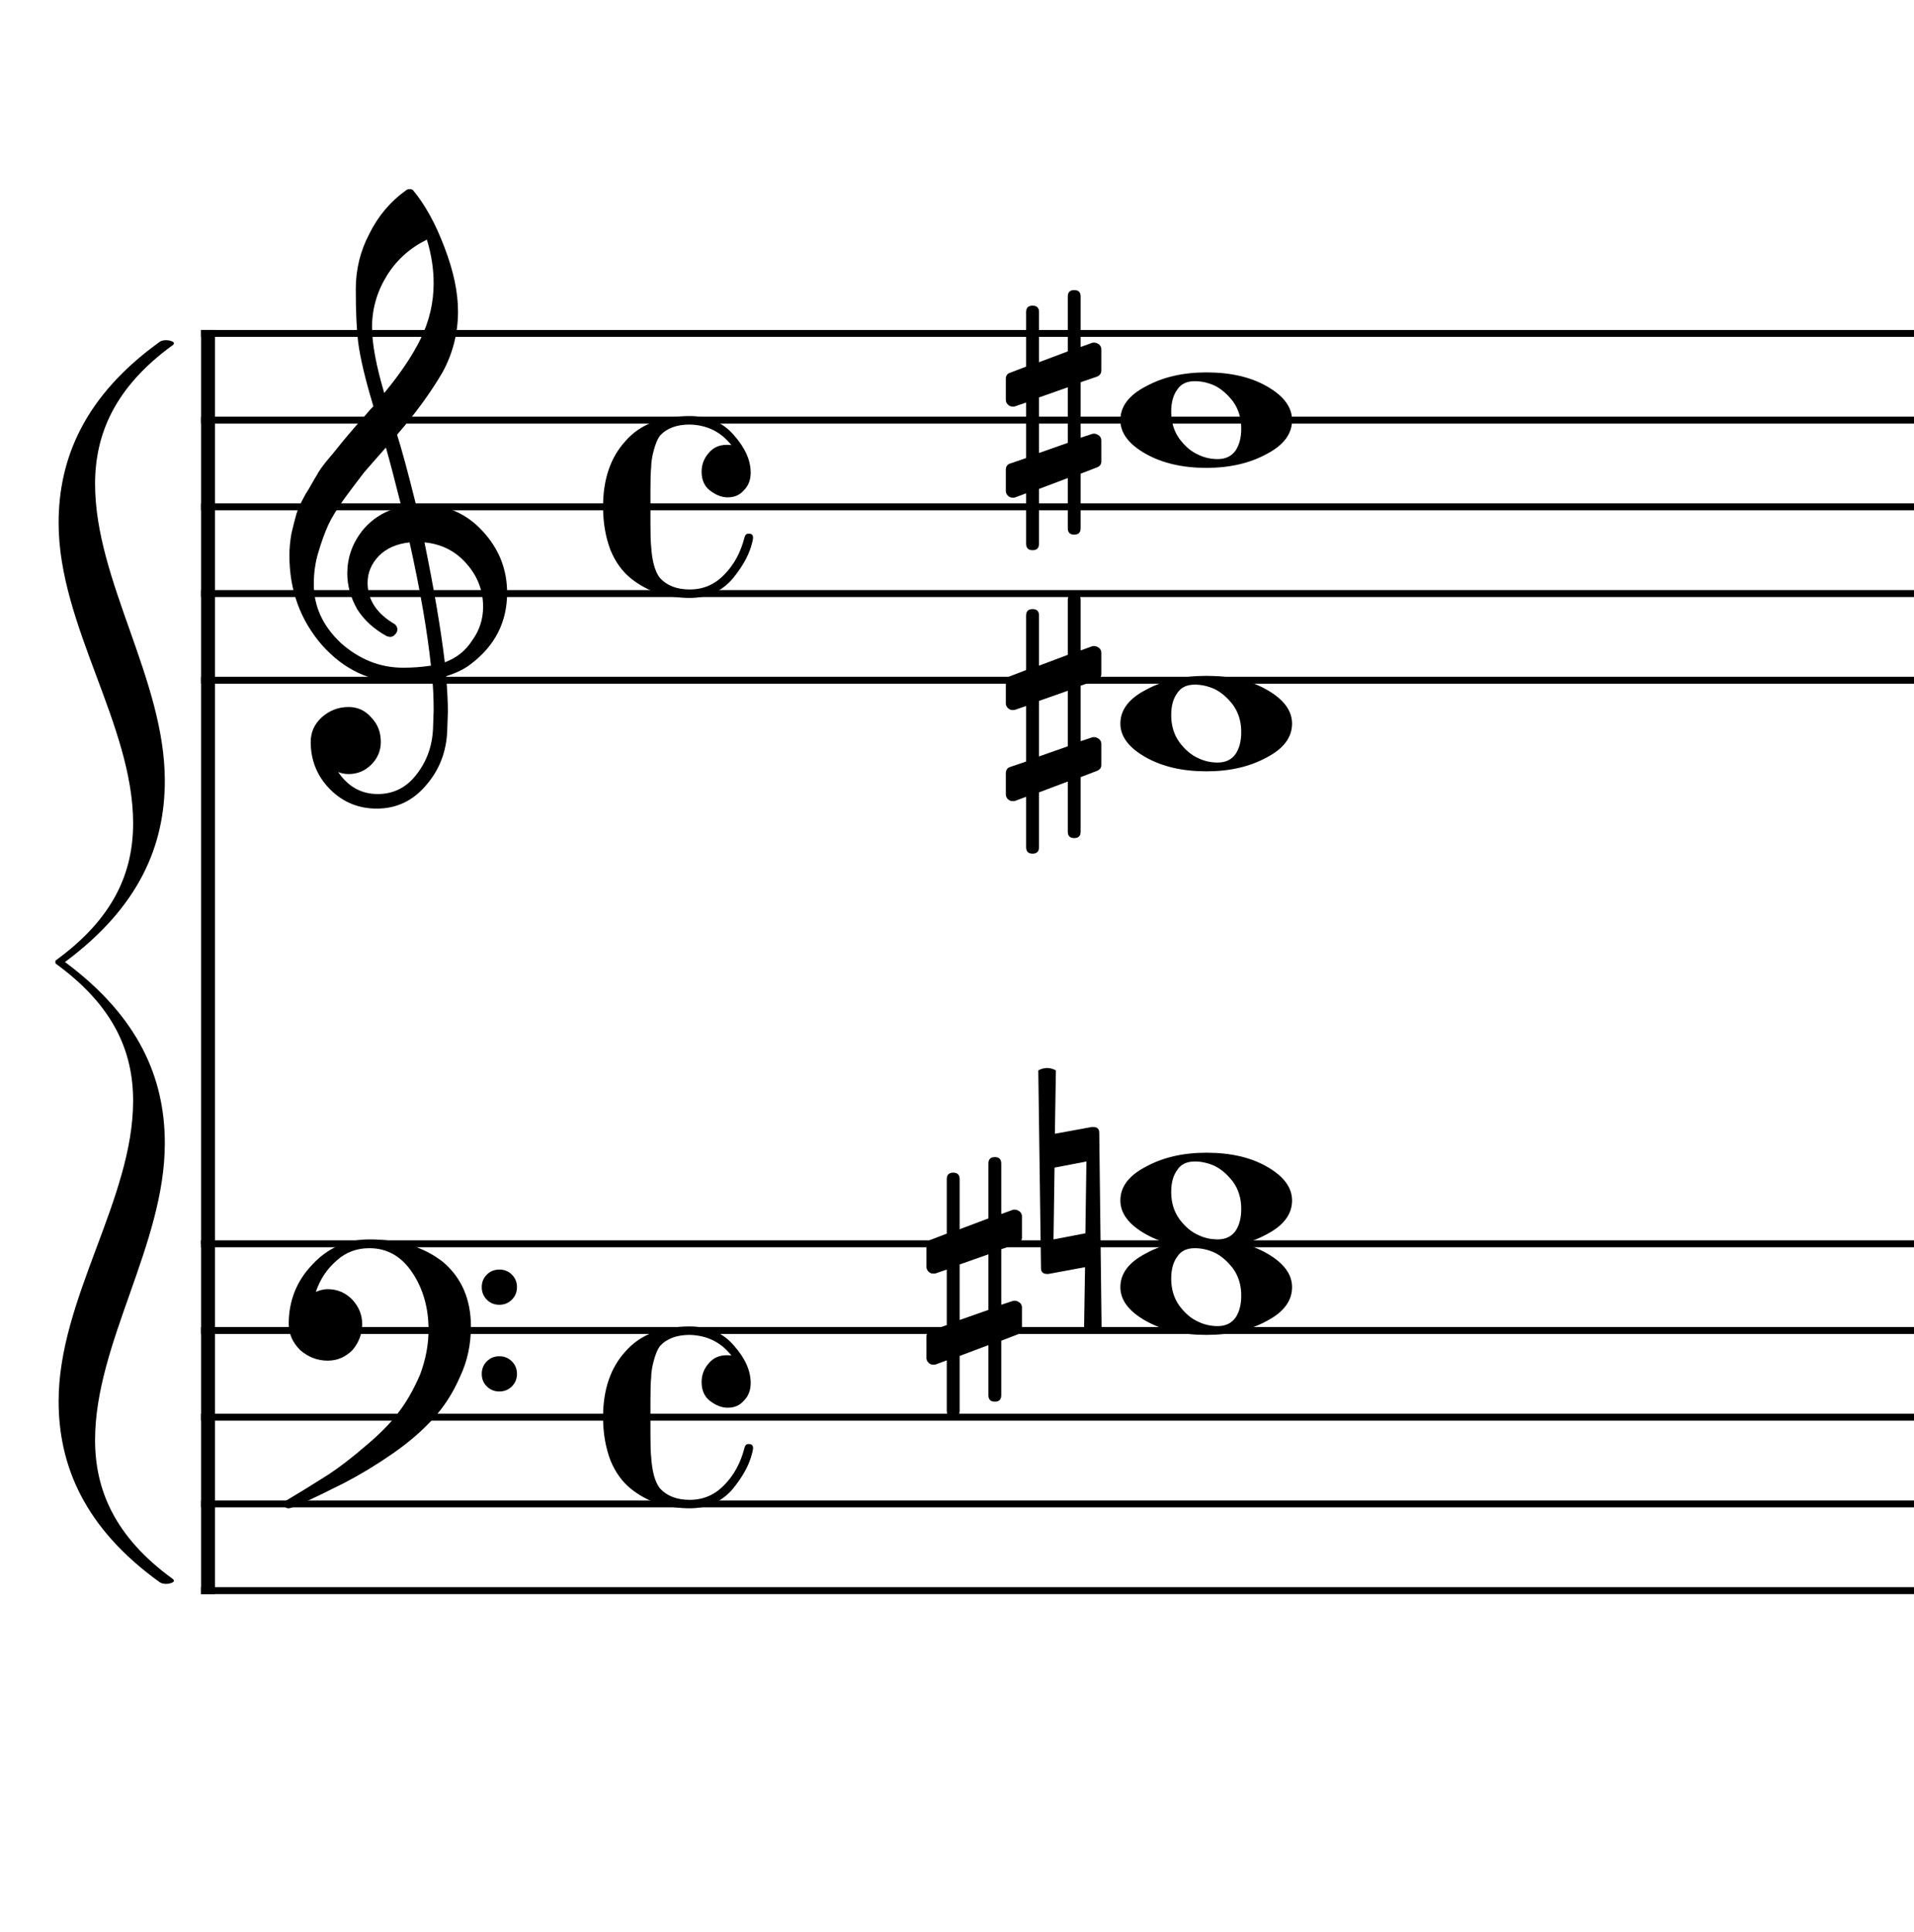 <?xml version="1.0" encoding="UTF-8" standalone="no"?>
<svg width="552px" height="557px" viewBox="0 0 552 557"
 xmlns="http://www.w3.org/2000/svg" xmlns:xlink="http://www.w3.org/1999/xlink" version="1.2" baseProfile="tiny">
<title>Sin título-2</title>
<desc>Generated by MuseScore 3.5.0</desc>
<polyline class="" fill="none" stroke="#000000" stroke-width="4.00" stroke-linejoin="bevel" points="59.992,357.644 59.992,459.644"/>
<polyline class="" fill="none" stroke="#000000" stroke-width="4.00" stroke-linejoin="bevel" points="59.992,95.144 59.992,358.644"/>
<polyline class="" fill="none" stroke="#000000" stroke-width="2.00" stroke-linejoin="bevel" points="57.992,358.644 889.181,358.644"/>
<polyline class="" fill="none" stroke="#000000" stroke-width="2.00" stroke-linejoin="bevel" points="57.992,383.644 889.181,383.644"/>
<polyline class="" fill="none" stroke="#000000" stroke-width="2.00" stroke-linejoin="bevel" points="57.992,408.644 889.181,408.644"/>
<polyline class="" fill="none" stroke="#000000" stroke-width="2.00" stroke-linejoin="bevel" points="57.992,433.644 889.181,433.644"/>
<polyline class="" fill="none" stroke="#000000" stroke-width="2.00" stroke-linejoin="bevel" points="57.992,458.644 889.181,458.644"/>
<polyline class="" fill="none" stroke="#000000" stroke-width="2.00" stroke-linejoin="bevel" points="57.992,96.144 889.181,96.144"/>
<polyline class="" fill="none" stroke="#000000" stroke-width="2.00" stroke-linejoin="bevel" points="57.992,121.144 889.181,121.144"/>
<polyline class="" fill="none" stroke="#000000" stroke-width="2.00" stroke-linejoin="bevel" points="57.992,146.144 889.181,146.144"/>
<polyline class="" fill="none" stroke="#000000" stroke-width="2.00" stroke-linejoin="bevel" points="57.992,171.144 889.181,171.144"/>
<polyline class="" fill="none" stroke="#000000" stroke-width="2.00" stroke-linejoin="bevel" points="57.992,196.144 889.181,196.144"/>
<path class="" d="M288.765,402.3 C288.765,403.54 288.148,404.16 286.914,404.16 C285.679,404.16 285.062,403.54 285.062,402.3 L285.062,387.847 L276.765,390.972 L276.765,406.785 C276.765,408.024 276.146,408.644 274.906,408.644 C273.666,408.644 273.047,408.024 273.047,406.785 L273.047,392.238 L269.922,393.41 C269.859,393.472 269.599,393.503 269.14,393.503 C268.62,393.503 268.164,393.308 267.773,392.917 C267.383,392.527 267.187,392.071 267.187,391.55 L267.187,385.503 C267.187,384.524 267.609,383.904 268.453,383.644 L273.047,382.081 L273.047,366.066 L269.922,367.144 C269.859,367.206 269.599,367.238 269.14,367.238 C268.62,367.238 268.164,367.042 267.773,366.652 C267.383,366.261 267.187,365.805 267.187,365.285 L267.187,359.222 C267.187,358.316 267.609,357.732 268.453,357.472 L273.047,355.706 L273.047,339.988 C273.047,338.748 273.666,338.128 274.906,338.128 C276.146,338.128 276.765,338.748 276.765,339.988 L276.765,354.441 L285.062,351.316 L285.062,335.503 C285.062,334.264 285.679,333.644 286.914,333.644 C288.148,333.644 288.765,334.264 288.765,335.503 L288.765,350.05 L292,348.878 C292.062,348.816 292.286,348.785 292.672,348.785 C293.13,348.785 293.62,348.977 294.14,349.363 C294.536,349.759 294.734,350.217 294.734,350.738 L294.734,356.785 C294.734,357.701 294.276,358.321 293.359,358.644 L288.765,360.206 L288.765,376.222 L292,375.144 C292.062,375.081 292.286,375.05 292.672,375.05 C293.13,375.05 293.62,375.248 294.14,375.644 C294.536,376.029 294.734,376.482 294.734,377.003 L294.734,383.066 C294.734,383.91 294.276,384.493 293.359,384.816 L288.765,386.581 L288.765,402.3 M285.062,361.675 L276.765,364.597 L276.765,380.613 L285.062,377.691 L285.062,361.675 "/>
<path class="" d="M299.445,308.644 C300.289,308.186 301.135,307.956 301.984,307.956 C302.833,307.956 303.679,308.186 304.523,308.644 L304.226,326.91 L314.883,324.956 L315.273,324.956 C316.44,324.956 317.023,325.509 317.023,326.613 L317.711,383.644 C316.867,384.102 316.021,384.331 315.172,384.331 C314.323,384.331 313.476,384.102 312.633,383.644 L312.929,365.378 L302.383,367.331 L301.992,367.331 C300.815,367.331 300.226,366.779 300.226,365.675 L299.445,308.644 M313.023,355.613 L313.32,334.91 L304.133,336.675 L303.836,357.378 L313.023,355.613 "/>
<path class="" d="M311.656,239.8 C311.656,241.04 311.039,241.659 309.804,241.659 C308.57,241.659 307.953,241.04 307.953,239.8 L307.953,225.347 L299.656,228.472 L299.656,244.284 C299.656,245.524 299.036,246.144 297.797,246.144 C296.557,246.144 295.937,245.524 295.937,244.284 L295.937,229.738 L292.812,230.909 C292.75,230.972 292.489,231.003 292.031,231.003 C291.51,231.003 291.054,230.808 290.664,230.417 C290.273,230.027 290.078,229.571 290.078,229.05 L290.078,223.003 C290.078,222.024 290.5,221.404 291.344,221.144 L295.937,219.581 L295.937,203.566 L292.812,204.644 C292.75,204.706 292.489,204.738 292.031,204.738 C291.51,204.738 291.054,204.542 290.664,204.152 C290.273,203.761 290.078,203.305 290.078,202.784 L290.078,196.722 C290.078,195.816 290.5,195.232 291.344,194.972 L295.937,193.206 L295.937,177.488 C295.937,176.248 296.557,175.628 297.797,175.628 C299.036,175.628 299.656,176.248 299.656,177.488 L299.656,191.941 L307.953,188.816 L307.953,173.003 C307.953,171.764 308.57,171.144 309.804,171.144 C311.039,171.144 311.656,171.764 311.656,173.003 L311.656,187.55 L314.89,186.378 C314.953,186.316 315.177,186.284 315.562,186.284 C316.021,186.284 316.51,186.477 317.031,186.863 C317.427,187.258 317.625,187.717 317.625,188.238 L317.625,194.284 C317.625,195.201 317.166,195.821 316.25,196.144 L311.656,197.706 L311.656,213.722 L314.89,212.644 C314.953,212.581 315.177,212.55 315.562,212.55 C316.021,212.55 316.51,212.748 317.031,213.144 C317.427,213.529 317.625,213.982 317.625,214.503 L317.625,220.566 C317.625,221.409 317.166,221.993 316.25,222.316 L311.656,224.081 L311.656,239.8 M307.953,199.175 L299.656,202.097 L299.656,218.113 L307.953,215.191 L307.953,199.175 "/>
<path class="" d="M311.656,152.3 C311.656,153.54 311.039,154.159 309.804,154.159 C308.57,154.159 307.953,153.54 307.953,152.3 L307.953,137.847 L299.656,140.972 L299.656,156.784 C299.656,158.024 299.036,158.644 297.797,158.644 C296.557,158.644 295.937,158.024 295.937,156.784 L295.937,142.238 L292.812,143.409 C292.75,143.472 292.489,143.503 292.031,143.503 C291.51,143.503 291.054,143.308 290.664,142.917 C290.273,142.527 290.078,142.071 290.078,141.55 L290.078,135.503 C290.078,134.524 290.5,133.904 291.344,133.644 L295.937,132.081 L295.937,116.066 L292.812,117.144 C292.75,117.206 292.489,117.238 292.031,117.238 C291.51,117.238 291.054,117.042 290.664,116.652 C290.273,116.261 290.078,115.805 290.078,115.284 L290.078,109.222 C290.078,108.316 290.5,107.732 291.344,107.472 L295.937,105.706 L295.937,89.987 C295.937,88.748 296.557,88.128 297.797,88.128 C299.036,88.128 299.656,88.748 299.656,89.987 L299.656,104.441 L307.953,101.316 L307.953,85.503 C307.953,84.264 308.57,83.644 309.804,83.644 C311.039,83.644 311.656,84.264 311.656,85.503 L311.656,100.05 L314.89,98.878 C314.953,98.816 315.177,98.784 315.562,98.784 C316.021,98.784 316.51,98.977 317.031,99.362 C317.427,99.758 317.625,100.217 317.625,100.738 L317.625,106.784 C317.625,107.701 317.166,108.321 316.25,108.644 L311.656,110.206 L311.656,126.222 L314.89,125.144 C314.953,125.081 315.177,125.05 315.562,125.05 C316.021,125.05 316.51,125.248 317.031,125.644 C317.427,126.029 317.625,126.482 317.625,127.003 L317.625,133.066 C317.625,133.909 317.166,134.493 316.25,134.816 L311.656,136.581 L311.656,152.3 M307.953,111.675 L299.656,114.597 L299.656,130.613 L307.953,127.691 L307.953,111.675 "/>
<path class="" d="M344.601,359.91 C342.258,359.91 340.565,360.722 339.523,362.347 C338.357,363.91 337.773,366.029 337.773,368.706 C337.773,371.769 338.586,374.404 340.211,376.613 C341.836,378.759 343.627,380.259 345.586,381.113 C347.336,381.956 349.19,382.378 351.148,382.378 C353.429,382.378 355.153,381.566 356.32,379.941 C357.424,378.305 357.976,376.186 357.976,373.581 C357.976,370.519 357.164,367.884 355.539,365.675 C353.914,363.592 352.159,362.092 350.273,361.175 C348.377,360.331 346.487,359.91 344.601,359.91 M347.929,357.378 C354.961,357.378 360.82,358.743 365.508,361.472 C370.258,364.212 372.633,367.436 372.633,371.144 C372.633,375.113 370.19,378.368 365.304,380.91 C360.419,383.576 354.627,384.91 347.929,384.91 C341.023,384.91 335.164,383.545 330.351,380.816 C325.528,378.076 323.117,374.852 323.117,371.144 C323.117,367.175 325.591,363.92 330.539,361.378 C335.424,358.712 341.221,357.378 347.929,357.378"/>
<path class="" d="M344.601,334.91 C342.258,334.91 340.565,335.722 339.523,337.347 C338.357,338.91 337.773,341.029 337.773,343.706 C337.773,346.769 338.586,349.404 340.211,351.613 C341.836,353.759 343.627,355.259 345.586,356.113 C347.336,356.956 349.19,357.378 351.148,357.378 C353.429,357.378 355.153,356.566 356.32,354.941 C357.424,353.305 357.976,351.186 357.976,348.581 C357.976,345.519 357.164,342.884 355.539,340.675 C353.914,338.592 352.159,337.092 350.273,336.175 C348.377,335.331 346.487,334.91 344.601,334.91 M347.929,332.378 C354.961,332.378 360.82,333.743 365.508,336.472 C370.258,339.212 372.633,342.436 372.633,346.144 C372.633,350.113 370.19,353.368 365.304,355.91 C360.419,358.576 354.627,359.91 347.929,359.91 C341.023,359.91 335.164,358.545 330.351,355.816 C325.528,353.076 323.117,349.852 323.117,346.144 C323.117,342.175 325.591,338.92 330.539,336.378 C335.424,333.712 341.221,332.378 347.929,332.378"/>
<path class="" d="M344.601,197.409 C342.258,197.409 340.565,198.222 339.523,199.847 C338.357,201.409 337.773,203.529 337.773,206.206 C337.773,209.269 338.586,211.904 340.211,214.113 C341.836,216.258 343.627,217.758 345.586,218.613 C347.336,219.456 349.19,219.878 351.148,219.878 C353.429,219.878 355.153,219.066 356.32,217.441 C357.424,215.805 357.976,213.686 357.976,211.081 C357.976,208.019 357.164,205.383 355.539,203.175 C353.914,201.092 352.159,199.592 350.273,198.675 C348.377,197.831 346.487,197.409 344.601,197.409 M347.929,194.878 C354.961,194.878 360.82,196.243 365.508,198.972 C370.258,201.712 372.633,204.936 372.633,208.644 C372.633,212.613 370.19,215.868 365.304,218.409 C360.419,221.076 354.627,222.409 347.929,222.409 C341.023,222.409 335.164,221.045 330.351,218.316 C325.528,215.576 323.117,212.352 323.117,208.644 C323.117,204.675 325.591,201.42 330.539,198.878 C335.424,196.212 341.221,194.878 347.929,194.878"/>
<path class="" d="M344.601,109.909 C342.258,109.909 340.565,110.722 339.523,112.347 C338.357,113.909 337.773,116.029 337.773,118.706 C337.773,121.769 338.586,124.404 340.211,126.613 C341.836,128.758 343.627,130.258 345.586,131.113 C347.336,131.956 349.19,132.378 351.148,132.378 C353.429,132.378 355.153,131.566 356.32,129.941 C357.424,128.305 357.976,126.185 357.976,123.581 C357.976,120.519 357.164,117.883 355.539,115.675 C353.914,113.592 352.159,112.092 350.273,111.175 C348.377,110.331 346.487,109.909 344.601,109.909 M347.929,107.378 C354.961,107.378 360.82,108.743 365.508,111.472 C370.258,114.211 372.633,117.435 372.633,121.144 C372.633,125.113 370.19,128.368 365.304,130.909 C360.419,133.576 354.627,134.909 347.929,134.909 C341.023,134.909 335.164,133.545 330.351,130.816 C325.528,128.076 323.117,124.852 323.117,121.144 C323.117,117.175 325.591,113.92 330.539,111.378 C335.424,108.711 341.221,107.378 347.929,107.378"/>
<path class="" d="M140.398,374.753 C139.424,373.774 138.937,372.568 138.937,371.136 C138.937,369.704 139.424,368.501 140.398,367.527 C141.372,366.553 142.575,366.066 144.007,366.066 C145.44,366.066 146.645,366.553 147.625,367.527 C148.604,368.501 149.093,369.704 149.093,371.136 C149.093,372.568 148.604,373.774 147.625,374.753 C146.645,375.732 145.44,376.222 144.007,376.222 C142.575,376.222 141.372,375.732 140.398,374.753 M140.398,399.761 C139.424,398.787 138.937,397.584 138.937,396.152 C138.937,394.719 139.424,393.514 140.398,392.535 C141.372,391.555 142.575,391.066 144.007,391.066 C145.44,391.066 146.645,391.555 147.625,392.535 C148.604,393.514 149.093,394.719 149.093,396.152 C149.093,397.584 148.604,398.787 147.625,399.761 C146.645,400.735 145.44,401.222 144.007,401.222 C142.575,401.222 141.372,400.735 140.398,399.761 M106.515,357.378 C115.172,357.378 122.265,359.555 127.797,363.91 C133.14,368.472 135.812,374.66 135.812,382.472 C135.812,387.743 134.77,392.561 132.687,396.925 C130.729,401.488 128.156,405.524 124.968,409.035 C121.708,412.618 117.77,416.003 113.156,419.191 C108.656,422.316 104.031,425.118 99.281,427.597 C89.583,432.472 84.244,434.91 83.265,434.91 C82.421,434.91 82,434.488 82,433.644 C82,433.321 82.13,433.029 82.39,432.769 C85.713,430.811 89.781,428.305 94.593,425.253 C97.718,423.232 101.364,420.43 105.531,416.847 C109.573,413.462 112.698,410.274 114.906,407.285 C117.187,404.347 119.27,400.701 121.156,396.347 C122.781,391.982 123.593,387.68 123.593,383.441 C123.593,377.128 122.031,371.628 118.906,366.941 C115.781,362.253 111.651,359.91 106.515,359.91 C102.869,359.91 99.744,361.081 97.14,363.425 C94.338,365.831 92.317,368.857 91.078,372.503 C92.317,371.982 93.458,371.722 94.5,371.722 C97.229,371.722 99.573,372.701 101.531,374.66 C103.479,376.743 104.453,379.118 104.453,381.785 C104.453,384.587 103.51,387.097 101.625,389.316 C99.604,391.326 97.229,392.331 94.5,392.331 C91.573,392.331 88.937,391.326 86.593,389.316 C84.375,387.097 83.265,384.587 83.265,381.785 C83.265,375.076 85.546,369.347 90.109,364.597 C94.599,359.785 100.067,357.378 106.515,357.378"/>
<path class="" d="M119.984,145.55 C119.984,145.55 120.182,145.55 120.578,145.55 C120.838,145.488 121.062,145.456 121.25,145.456 C128.541,145.456 134.531,148.029 139.218,153.175 C143.906,158.248 146.25,164.17 146.25,170.941 C146.25,179.347 142.77,186.185 135.812,191.456 C133.989,192.894 131.609,194.066 128.672,194.972 C129.005,199.201 129.172,202.618 129.172,205.222 C129.172,205.743 129.104,207.633 128.968,210.894 C128.708,216.946 126.625,222.185 122.718,226.613 C118.948,230.977 114.26,233.159 108.656,233.159 C103.385,233.159 98.895,231.305 95.187,227.597 C91.468,223.816 89.609,219.258 89.609,213.925 C89.609,211.123 90.687,208.743 92.843,206.784 C95.052,204.837 97.619,203.863 100.547,203.863 C103.151,203.863 105.333,204.873 107.093,206.894 C108.916,208.779 109.828,211.123 109.828,213.925 C109.828,216.456 108.916,218.633 107.093,220.456 C105.27,222.279 103.088,223.191 100.547,223.191 C99.505,223.191 98.5,222.998 97.531,222.613 C100.395,226.842 104.203,228.956 108.953,228.956 C113.442,228.956 117.119,227.133 119.984,223.488 C122.984,219.717 124.614,215.321 124.875,210.3 C125,207.175 125.062,205.389 125.062,204.941 C125.062,201.295 124.932,198.3 124.672,195.956 C121.422,196.477 118.526,196.738 115.984,196.738 C106.932,196.738 99.218,193.154 92.843,185.988 C86.593,178.758 83.468,170.165 83.468,160.206 C83.468,158.123 83.661,156.008 84.046,153.863 C84.442,152.102 84.932,150.18 85.515,148.097 C85.838,146.92 86.718,145.029 88.156,142.425 C88.677,141.644 89.263,140.667 89.914,139.495 C90.565,138.324 91.02,137.545 91.281,137.159 C91.927,135.857 93.192,134.097 95.078,131.878 C95.599,131.295 96.138,130.646 96.695,129.933 C97.252,129.219 97.726,128.633 98.117,128.175 C98.507,127.717 98.799,127.357 98.992,127.097 C99.184,126.837 100.651,125.113 103.39,121.925 C104.036,121.269 104.669,120.568 105.289,119.824 C105.909,119.079 106.414,118.493 106.804,118.066 C107.195,117.639 107.489,117.331 107.687,117.144 C105.343,109.394 103.875,103.206 103.281,98.581 C102.833,94.873 102.609,89.795 102.609,83.347 C102.609,77.68 103.911,72.373 106.515,67.425 C109.047,62.29 112.593,58.092 117.156,54.831 C117.416,54.633 117.739,54.534 118.125,54.534 C118.583,54.534 118.911,54.633 119.109,54.831 C122.619,59.06 125.645,64.561 128.187,71.331 C130.791,78.102 132.093,84.258 132.093,89.8 C132.093,96.05 130.599,101.909 127.609,107.378 C124.224,113.17 119.859,119.159 114.515,125.347 C115.88,129.639 117.703,136.373 119.984,145.55 M128.281,190.972 C131.666,189.732 134.307,187.618 136.203,184.628 C138.286,181.764 139.328,178.54 139.328,174.956 C139.328,170.331 137.765,166.227 134.64,162.644 C131.442,158.935 127.369,156.852 122.422,156.394 C125.224,170.133 127.177,181.659 128.281,190.972 M90.5,168.409 C90.5,174.857 93.104,180.524 98.312,185.409 C103.645,190.159 109.635,192.534 116.281,192.534 C119.01,192.534 121.677,192.337 124.281,191.941 C123.239,182.045 121.187,170.196 118.125,156.394 C114.416,156.79 111.458,158.092 109.25,160.3 C107.093,162.581 106.015,165.154 106.015,168.019 C106.015,172.967 108.656,176.972 113.937,180.034 C114.385,180.493 114.609,180.982 114.609,181.503 C114.609,182.024 114.385,182.508 113.937,182.956 C113.541,183.415 113.052,183.644 112.468,183.644 C112.406,183.644 112.114,183.581 111.593,183.456 C107.875,181.435 105.01,178.831 103,175.644 C101.104,172.248 100.156,168.826 100.156,165.378 C100.156,160.889 101.557,156.821 104.359,153.175 C107.286,149.529 111.093,147.185 115.781,146.144 C113.958,138.852 112.463,133.154 111.297,129.05 C110.255,130.227 109.002,131.644 107.539,133.3 C106.075,134.956 105.213,135.951 104.953,136.284 C102.609,139.337 100.817,141.712 99.578,143.409 C97.359,146.472 95.729,149.107 94.687,151.316 C93.583,153.795 92.609,156.498 91.765,159.425 C90.921,162.227 90.5,165.222 90.5,168.409 M123.109,69.097 C118.224,71.503 114.385,74.951 111.593,79.441 C108.729,84.066 107.297,89.045 107.297,94.378 C107.297,99.066 108.468,105.383 110.812,113.331 C115.5,107.665 119.015,102.425 121.359,97.613 C123.828,92.529 125.062,87.222 125.062,81.691 C125.062,77.524 124.411,73.326 123.109,69.097"/>
<path class="" d="M209.859,405.91 C208.172,405.91 206.479,405.259 204.781,403.956 C203.156,402.717 202.343,400.894 202.343,398.488 C202.343,396.467 203.026,394.675 204.39,393.113 C205.692,391.55 207.416,390.769 209.562,390.769 C210.281,390.769 210.739,390.8 210.937,390.863 C207.937,387.029 203.932,385.045 198.922,384.91 C195.151,384.91 192.286,385.983 190.328,388.128 C189.682,388.983 189.099,390.352 188.578,392.238 C188.057,394.123 187.797,395.816 187.797,397.316 C187.661,398.358 187.593,400.441 187.593,403.566 L187.593,413.722 C187.593,416.847 187.661,418.962 187.797,420.066 C188.057,424.305 188.901,427.337 190.328,429.16 C192.349,431.368 195.213,432.472 198.922,432.472 C202.828,432.472 206.151,431.04 208.89,428.175 C211.682,425.373 213.635,421.759 214.75,417.331 C214.937,416.686 215.328,416.363 215.922,416.363 C216.765,416.363 217.187,416.753 217.187,417.535 C217.187,417.993 216.989,418.873 216.593,420.175 C215.687,423.102 213.901,426.191 211.234,429.441 C208.036,433.087 203.932,434.91 198.922,434.91 C195.994,434.91 193,434.488 189.937,433.644 C186.948,432.602 184.312,431.17 182.031,429.347 C179.489,427.326 177.505,424.592 176.078,421.144 C174.64,417.373 173.922,413.206 173.922,408.644 C173.922,400.696 176.073,394.378 180.375,389.691 C184.541,384.878 190.724,382.472 198.922,382.472 C204.265,382.472 208.5,384.295 211.625,387.941 C214.875,391.587 216.5,395.201 216.5,398.785 C216.5,400.868 215.849,402.561 214.547,403.863 C213.38,405.227 211.817,405.91 209.859,405.91"/>
<path class="" d="M209.859,143.409 C208.172,143.409 206.479,142.758 204.781,141.456 C203.156,140.217 202.343,138.394 202.343,135.988 C202.343,133.967 203.026,132.175 204.39,130.613 C205.692,129.05 207.416,128.269 209.562,128.269 C210.281,128.269 210.739,128.3 210.937,128.363 C207.937,124.529 203.932,122.545 198.922,122.409 C195.151,122.409 192.286,123.482 190.328,125.628 C189.682,126.482 189.099,127.852 188.578,129.738 C188.057,131.623 187.797,133.316 187.797,134.816 C187.661,135.857 187.593,137.941 187.593,141.066 L187.593,151.222 C187.593,154.347 187.661,156.462 187.797,157.566 C188.057,161.805 188.901,164.837 190.328,166.659 C192.349,168.868 195.213,169.972 198.922,169.972 C202.828,169.972 206.151,168.54 208.89,165.675 C211.682,162.873 213.635,159.258 214.75,154.831 C214.937,154.185 215.328,153.863 215.922,153.863 C216.765,153.863 217.187,154.253 217.187,155.034 C217.187,155.493 216.989,156.373 216.593,157.675 C215.687,160.602 213.901,163.691 211.234,166.941 C208.036,170.587 203.932,172.409 198.922,172.409 C195.994,172.409 193,171.988 189.937,171.144 C186.948,170.102 184.312,168.67 182.031,166.847 C179.489,164.826 177.505,162.092 176.078,158.644 C174.64,154.873 173.922,150.706 173.922,146.144 C173.922,138.196 176.073,131.878 180.375,127.191 C184.541,122.378 190.724,119.972 198.922,119.972 C204.265,119.972 208.5,121.795 211.625,125.441 C214.875,129.087 216.5,132.701 216.5,136.284 C216.5,138.368 215.849,140.06 214.547,141.363 C213.38,142.727 211.817,143.409 209.859,143.409"/>
<path class="" fill-rule="evenodd" d="M47.535,225.112 C47.535,195.908 27.42,167.521 27.42,139.542 C27.42,125.45 32.906,111.767 49.82,99.513 C50.049,99.36 50.163,99.105 50.163,98.952 C50.163,98.492 48.906,98.084 47.992,98.084 C47.535,98.084 46.735,98.135 46.163,98.492 C24.22,114.218 16.906,132.394 16.906,150.774 C16.906,180.387 38.392,208.978 38.392,237.366 C38.392,251.457 32.906,264.732 15.992,276.985 L15.992,277.394 L15.992,277.802 C32.906,290.056 38.392,303.331 38.392,317.422 C38.392,345.809 16.906,374.401 16.906,404.014 C16.906,422.394 24.22,440.57 46.163,456.295 C46.735,456.653 47.535,456.704 47.992,456.704 C48.906,456.704 50.163,456.295 50.163,455.836 C50.163,455.683 50.049,455.427 49.82,455.274 C32.906,443.021 27.42,429.338 27.42,415.246 C27.42,387.267 47.535,358.88 47.535,329.676 C47.535,311.091 40.22,293.323 18.735,277.394 C40.22,261.464 47.535,243.697 47.535,225.112"/>
</svg>

